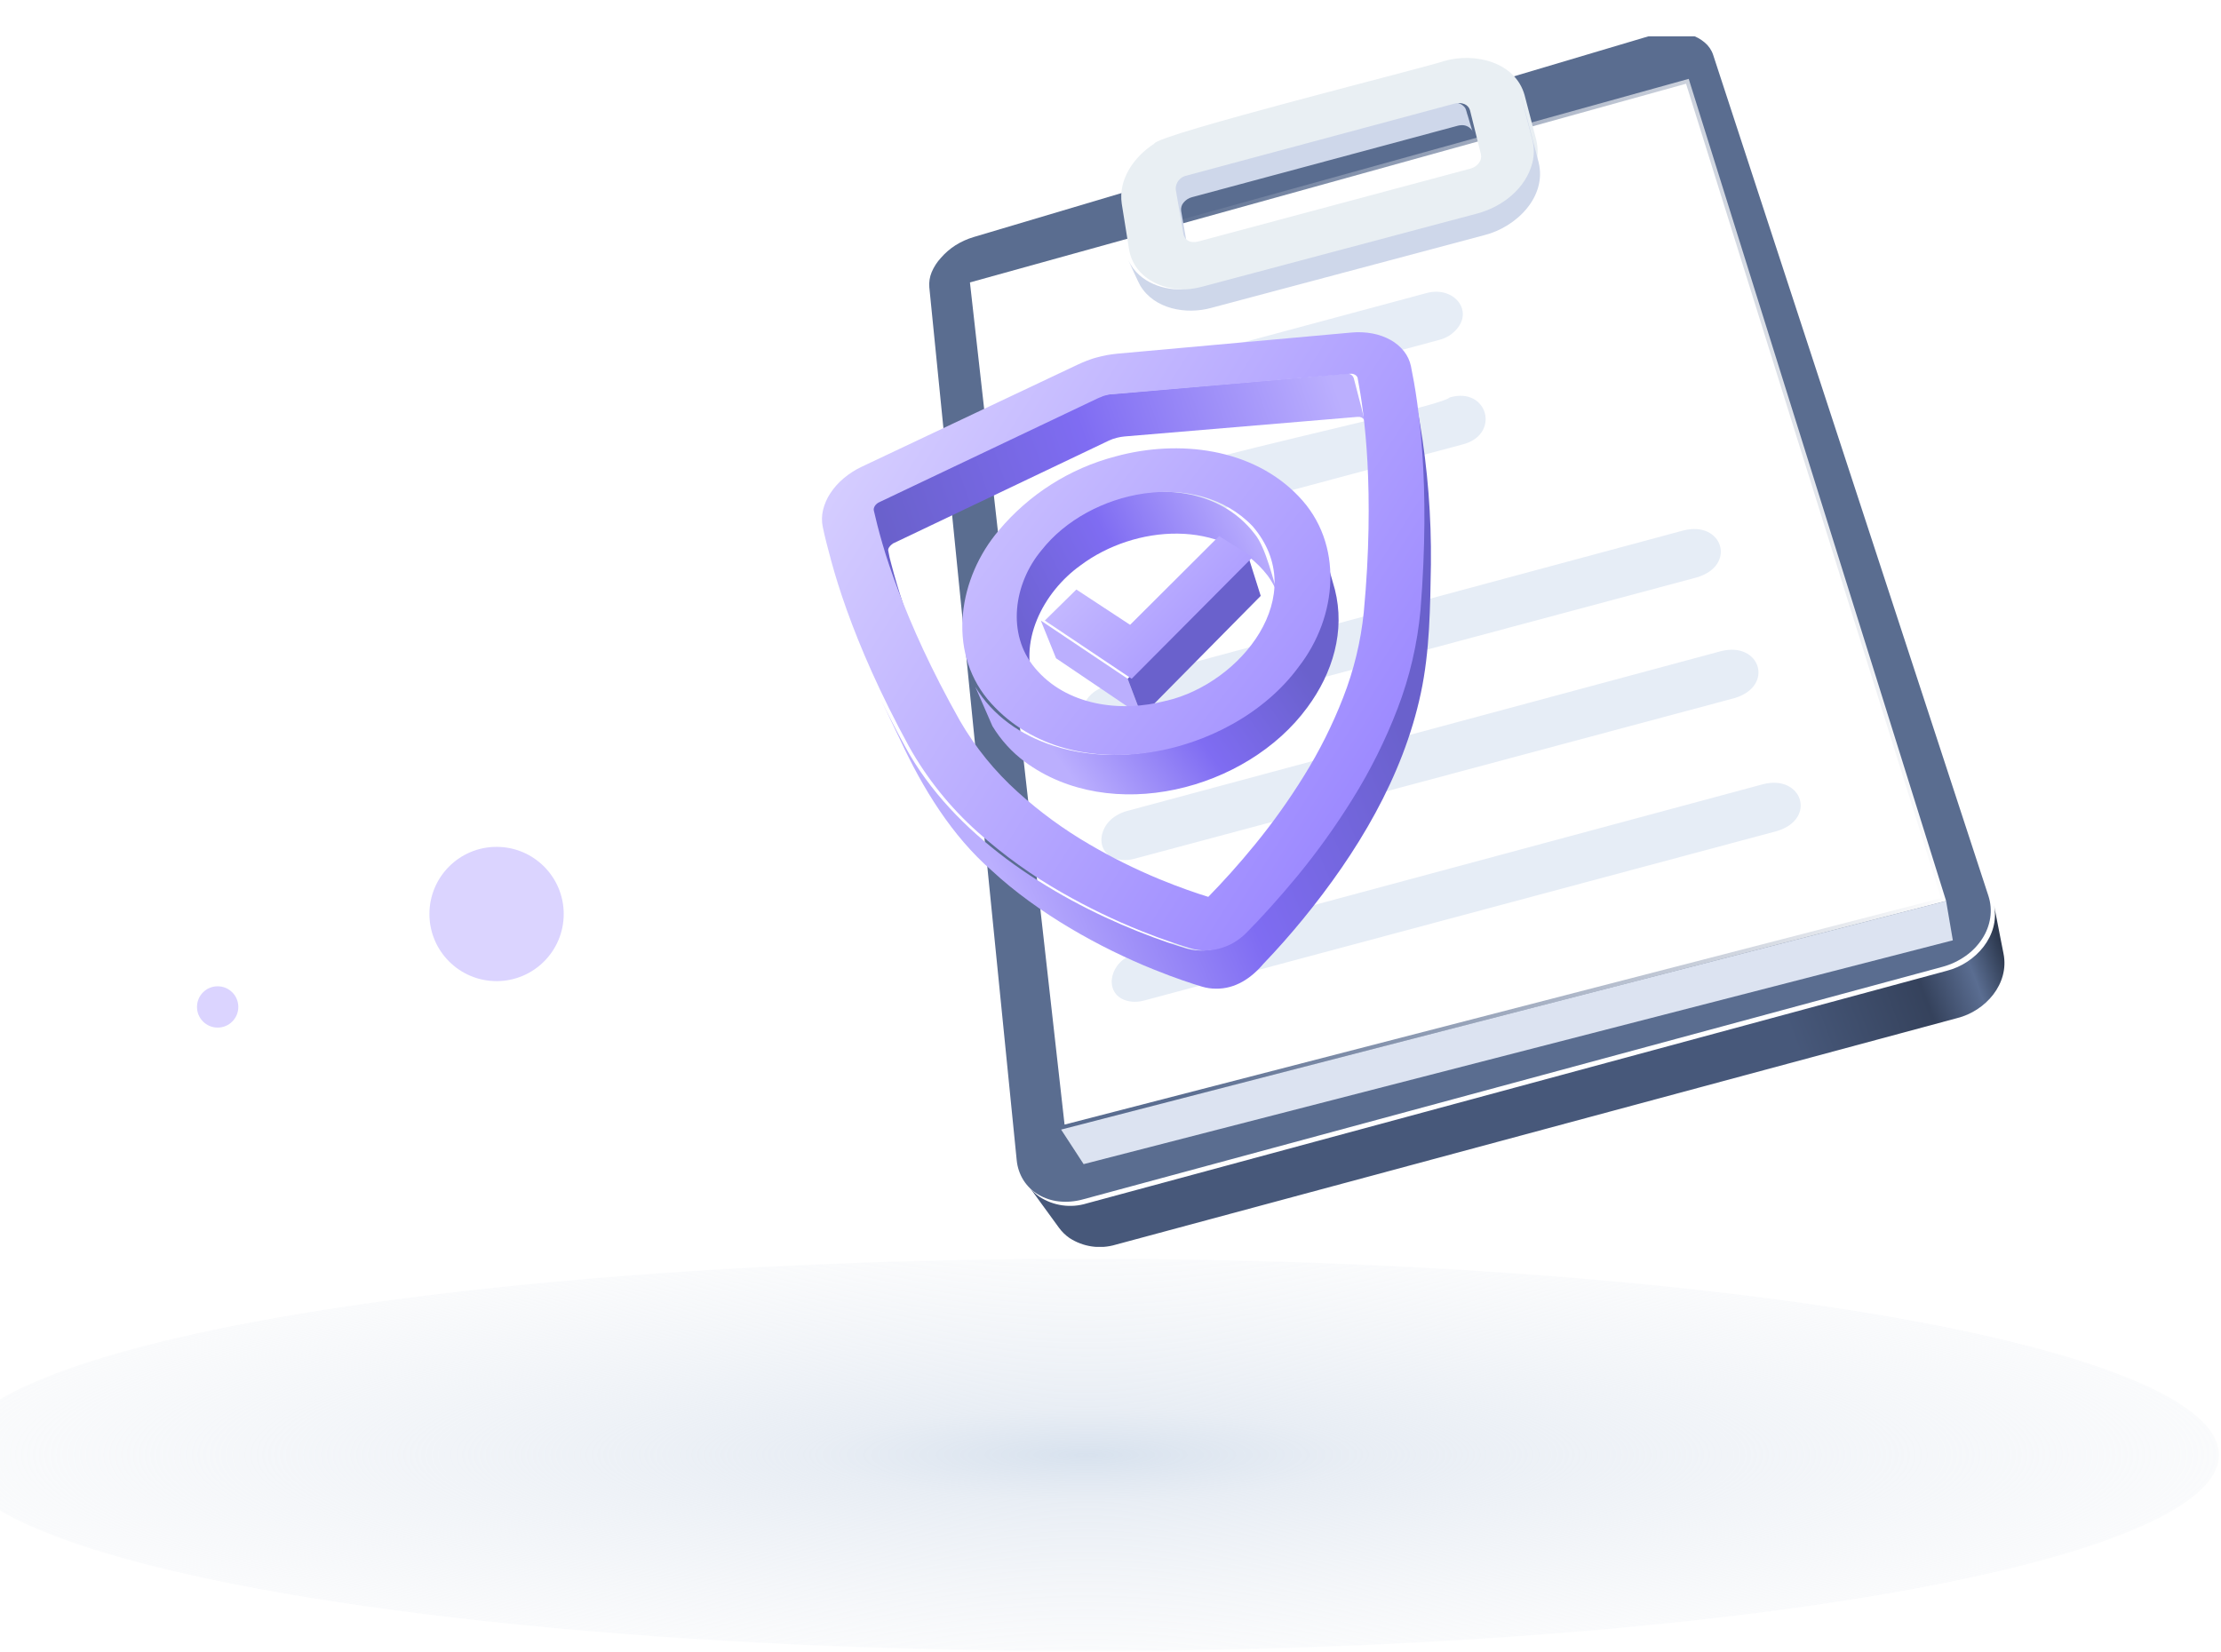 <svg width="430" height="320" viewBox="0 0 430 320" fill="none" xmlns="http://www.w3.org/2000/svg">
<g clip-path="url(#clip0_985_5068)">
<circle opacity="0.3" cx="96.139" cy="177" r="13" fill="#8770FF"/>
<circle opacity="0.3" cx="42.139" cy="195" r="4" fill="#8770FF"/>
<ellipse cx="210.296" cy="281.755" rx="219.296" ry="37.977" fill="url(#paint0_radial_985_5068)"/>
<g clip-path="url(#clip1_985_5068)">
<path d="M387.894 184.69L386.062 175.332C387.235 181.259 382.472 186.59 376.903 188.003L210.415 233.042C208.888 233.515 207.276 233.645 205.693 233.425C204.111 233.204 202.596 232.638 201.255 231.767C200.471 231.219 199.781 230.547 199.213 229.776L205.029 237.767C205.588 238.532 206.268 239.198 207.044 239.74C208.356 240.598 209.839 241.158 211.389 241.382C212.94 241.605 214.52 241.486 216.02 241.034L378.927 197.159C384.432 195.792 389.057 190.498 387.894 184.69Z" fill="url(#paint1_linear_985_5068)"/>
<g filter="url(#filter0_i_985_5068)">
<path d="M320.62 7.596C321.892 7.215 323.212 7.014 324.54 7C325.737 6.983 326.93 7.153 328.075 7.505C329.083 7.815 330.018 8.327 330.823 9.009C331.573 9.635 332.135 10.458 332.444 11.386L385.733 174.24C386.187 175.624 386.309 177.095 386.09 178.534C385.867 179.972 385.339 181.345 384.542 182.562C383.7 183.859 382.618 184.983 381.355 185.874C379.989 186.849 378.46 187.57 376.839 188.003L210.415 233.042C208.899 233.464 207.317 233.595 205.753 233.428C204.353 233.273 203.001 232.823 201.787 232.106C200.636 231.424 199.661 230.481 198.938 229.354C198.194 228.171 197.739 226.829 197.61 225.436L180.693 56.416C180.606 55.412 180.764 54.401 181.151 53.471C181.58 52.458 182.182 51.526 182.928 50.718C183.741 49.778 184.685 48.959 185.731 48.287C186.839 47.588 188.038 47.045 189.294 46.672L320.62 7.596Z" fill="#5A6D90"/>
</g>
<path d="M226.82 42.048L228.651 46.186C228.647 46.22 228.647 46.254 228.651 46.287V46.379V46.471C228.649 46.501 228.649 46.532 228.651 46.562L226.82 42.424V42.333V42.241C226.82 42.241 226.82 42.177 226.82 42.14C226.815 42.109 226.815 42.079 226.82 42.048" fill="#858585"/>
<g filter="url(#filter1_d_985_5068)">
<path d="M373.696 169.075L374.997 176.699L206.713 220.041L202.354 213.353L373.696 169.075Z" fill="#DCE3F1"/>
<path d="M184.701 49.295L323.348 10.815L372.718 168.531L203.021 212.384L184.701 49.295Z" fill="white" stroke="url(#paint2_linear_985_5068)" stroke-width="1.543"/>
<path d="M338.287 146.459C345.835 144.55 348.72 153.193 340.935 155.542L218.42 188.36C217.684 188.564 216.919 188.642 216.157 188.59C210.955 188.122 211.074 182.351 215.04 179.984C215.702 179.567 216.425 179.257 217.183 179.066L338.287 146.459Z" fill="#E6EDF6"/>
<path d="M330.136 120.695C337.702 118.796 340.514 127.448 332.747 129.788L216.424 160.937C215.695 161.129 214.94 161.197 214.189 161.138C208.986 160.68 209.06 154.918 213.035 152.551C213.697 152.134 214.42 151.824 215.178 151.633L330.136 120.695Z" fill="#E6EDF6"/>
<path d="M322.864 97.318C330.439 95.419 333.205 104.089 325.456 106.41L212.714 136.605C211.975 136.809 211.207 136.886 210.443 136.834C205.24 136.375 205.286 130.623 209.27 128.246C209.932 127.83 210.655 127.52 211.414 127.329L322.864 97.318Z" fill="#E6EDF6"/>
<path d="M273.009 51.38C278.779 49.729 283.084 55.674 277.588 59.546C276.918 59.966 276.185 60.276 275.418 60.464L194.624 82.153C186.628 83.878 186.069 74.813 193.149 72.859L273.009 51.38Z" fill="#E6EDF6"/>
<path d="M277.589 71.565C284.99 69.4 287.536 78.85 279.989 80.694L199.204 102.338C196.63 103.099 193.232 102.109 192.792 99.191C187.077 90.768 275.006 74.309 277.589 71.565Z" fill="#E6EDF6"/>
</g>
<g filter="url(#filter2_d_985_5068)">
<path d="M281.226 21.942C281.638 21.888 282.056 21.944 282.44 22.105C282.823 22.267 283.156 22.527 283.406 22.86C283.506 23.061 283.635 23.41 283.488 22.979C283.222 22.19 282.883 20.869 282.627 20.098C282.453 19.657 282.352 19.024 282.142 18.612C281.831 18.169 281.385 17.84 280.871 17.675C280.357 17.509 279.803 17.516 279.293 17.694L227.433 31.686C226.821 31.8 226.269 32.13 225.879 32.617C225.489 33.103 225.287 33.714 225.308 34.337L226.819 43.081L228.651 47.219L227.131 38.512C227.094 38.227 227.117 37.938 227.199 37.663C227.282 37.388 227.42 37.133 227.607 36.916C228.026 36.402 228.597 36.036 229.238 35.87L280.658 22.043C280.843 21.989 281.033 21.956 281.226 21.942V21.942Z" fill="#CED7EA"/>
<g filter="url(#filter3_i_985_5068)">
<path d="M277.297 9.501C283.214 7.794 291.091 9.684 292.868 16.153L295.112 24.759C296.751 31.512 290.688 37.411 284.459 38.989L231.225 53.201C225.244 54.963 217.367 52.651 216.268 45.907L214.867 37.154C214.153 32.42 217.239 28.034 221.141 25.52C221.517 23.75 274.915 10.455 277.297 9.501ZM284.423 27.631L282.289 19.043C282.212 18.773 282.075 18.524 281.887 18.316C281.7 18.108 281.468 17.945 281.208 17.841C280.597 17.599 279.924 17.567 279.293 17.749L227.434 31.686C226.822 31.802 226.272 32.132 225.882 32.618C225.492 33.105 225.289 33.714 225.309 34.337L226.82 43.081C226.916 43.497 227.149 43.869 227.481 44.137C227.813 44.404 228.225 44.553 228.652 44.558C228.988 44.583 229.326 44.549 229.65 44.457L282.353 30.346C283.543 30.044 284.688 28.924 284.395 27.594" fill="#E9EFF3"/>
</g>
<path d="M296.347 29.135L294.103 20.557L292.894 16.199L295.138 24.805C295.499 26.244 295.499 27.751 295.138 29.19C293.892 34.145 289.376 37.723 284.458 39.035L231.224 53.201C227.13 54.293 222.34 53.852 219.061 50.971C218.168 50.177 217.445 49.209 216.936 48.127C217.21 48.733 218.914 52.513 219.216 52.99C221.964 57.577 228.137 58.651 233.001 57.302L285.795 43.237C292.042 41.677 297.977 35.796 296.347 29.135Z" fill="#CED7EA"/>
</g>
<g filter="url(#filter4_d_985_5068)">
<path d="M213.697 128.357L207.258 124.044L196.881 117.09L199.83 124.393L210.079 131.32L216.436 135.623L213.697 128.357Z" fill="#BBAFFE"/>
<path d="M240.806 108.383C241.804 109.76 242.571 111.291 243.078 112.915C241.924 109.649 240.513 102.96 238.269 100.291C224.53 82.445 188.644 96.272 191.648 119.072C192.189 122.228 195.083 127.916 195.935 130.219C192.161 121.439 197.336 111.548 204.618 106.364C215.05 98.575 232.16 97.189 240.806 108.383Z" fill="url(#paint3_linear_985_5068)"/>
<path d="M251.322 102.346C251.404 102.538 253.832 111.154 253.813 111.071C255.847 119.099 253.419 127.237 248.473 133.917C236.713 149.982 210.38 156.707 193.765 144.422C191.256 142.547 189.131 140.204 187.509 137.522L184.191 129.913C187.58 135.528 193.005 139.302 199.37 141.348C215.665 146.587 235.889 139.66 246.01 126.026C251.166 119.127 253.676 110.612 251.322 102.346Z" fill="url(#paint4_linear_985_5068)"/>
<path d="M237.084 104.805L213.691 128.357L216.439 135.623L222.484 129.494L239.456 112.31L237.084 104.805Z" fill="#6A61CC"/>
<g filter="url(#filter5_i_985_5068)">
<path d="M237.127 104.805L219.852 122.173L213.697 128.357L207.258 124.044L196.881 117.09L202.99 111.08L213.395 117.916L230.624 100.731L237.127 104.805Z" fill="url(#paint5_linear_985_5068)"/>
</g>
<g filter="url(#filter6_i_985_5068)">
<path d="M210.524 85.317C222.862 81.941 237.141 83.721 246.026 93.033C254.818 102.144 253.609 116.337 246.026 126.063C233.01 143.871 201.017 150.514 185.794 132.311C177.944 122.723 180.207 108.768 187.965 99.648C193.822 92.647 201.704 87.639 210.524 85.317V85.317ZM220.416 132.623C234.86 129.237 248.544 112.135 237.123 98.832C226.223 87.436 205.459 91.785 196.291 103.419C190.877 109.842 189.412 119.686 194.99 126.292C200.98 133.494 211.477 135.017 220.416 132.604" fill="url(#paint6_linear_985_5068)"/>
</g>
<path d="M258.584 77.647C258.816 77.678 259.036 77.772 259.218 77.919C259.401 78.067 259.539 78.261 259.619 78.482L259.207 76.904L259.152 76.693C258.896 75.537 258.09 72.656 257.833 71.546C257.742 71.124 257.549 70.518 257.458 70.114C257.381 69.897 257.247 69.706 257.069 69.56C256.892 69.415 256.677 69.321 256.45 69.288C256.32 69.27 256.187 69.27 256.056 69.288C255.745 69.288 255.864 69.288 255.827 69.288C254.737 69.399 210.287 73.234 210.113 73.261C209.587 73.317 209.066 73.418 208.556 73.564C208.035 73.712 207.526 73.902 207.036 74.133L164.802 94.162C164.673 94.226 164.55 94.303 164.436 94.391C164.171 94.554 163.967 94.799 163.854 95.089C163.742 95.379 163.727 95.698 163.813 95.997C164.005 96.85 164.216 97.731 164.436 98.575C165.577 102.928 166.953 107.216 168.558 111.42C170.499 116.925 174.429 125.017 176.517 129.623C175.229 126.809 174.007 123.965 172.853 121.09C170.913 116.232 169.274 111.259 167.944 106.199C167.685 105.294 167.477 104.375 167.321 103.447C167.321 102.722 168.475 101.997 168.402 102.098L210.067 82.234C210.561 82.004 211.077 81.822 211.606 81.693C212.096 81.568 212.596 81.483 213.099 81.436C214.015 81.363 257.98 77.647 258.062 77.656C258.236 77.644 258.41 77.641 258.584 77.647V77.647Z" fill="url(#paint7_linear_985_5068)"/>
<path d="M272.406 106.217C272.509 96.975 271.783 87.741 270.235 78.629C269.896 76.39 268.229 69.857 267.743 67.619C267.743 67.683 267.743 67.747 267.743 67.811C270.033 79.106 270.546 90.694 270.281 102.236C270.205 108.342 269.74 114.437 268.888 120.484C267.249 129.328 264.193 137.849 259.839 145.715C255.27 154.069 249.826 161.912 243.6 169.111C241.56 171.509 239.447 173.843 237.261 176.112C235.732 177.754 234.147 179.387 232.013 180.186C229.852 181.081 227.456 181.236 225.199 180.626C223.504 180.121 220.079 179.048 215.655 177.277C198.774 170.534 179.933 158.661 170.609 141.495C168.991 138.535 167.446 135.54 165.975 132.513L169.638 140.155C173.98 149.523 179.659 158.799 187.38 165.506C196.347 173.837 208.446 180.525 218.723 184.654C223.074 186.415 226.453 187.498 228.12 187.993C228.977 188.245 229.865 188.374 230.758 188.379C234.523 188.443 237.628 186.351 239.982 183.553C242.629 180.8 245.184 177.901 247.621 174.928C258.08 162.129 266.992 147.45 270.464 131.109C272.195 122.98 272.268 114.521 272.406 106.217Z" fill="url(#paint8_linear_985_5068)"/>
<g filter="url(#filter7_i_985_5068)">
<path d="M256.221 61.316C257.594 61.185 258.978 61.247 260.334 61.499C261.555 61.729 262.733 62.15 263.823 62.747C264.812 63.296 265.686 64.031 266.397 64.912C267.081 65.768 267.552 66.774 267.771 67.848C268.147 69.683 268.568 71.958 268.962 74.784C269.356 77.61 269.722 81.005 269.988 84.877C270.253 88.748 270.409 93.263 270.372 98.254C270.336 103.245 270.116 108.887 269.621 115.025C269.03 121.571 267.535 128.003 265.179 134.137C262.838 140.241 259.918 146.106 256.459 151.652C253.235 156.849 249.671 161.827 245.789 166.552C242.125 170.974 238.663 174.809 235.668 177.8C235.322 178.13 234.955 178.436 234.569 178.718C234.18 179.012 233.773 179.282 233.351 179.525C232.924 179.762 232.483 179.973 232.032 180.158C231.582 180.342 231.119 180.496 230.649 180.617C229.751 180.852 228.828 180.972 227.901 180.975C227.444 180.976 226.988 180.946 226.536 180.883C226.09 180.821 225.649 180.726 225.217 180.598C223.523 180.094 220.097 179.02 215.673 177.25C210.401 175.143 205.28 172.672 200.35 169.855C194.446 166.513 188.919 162.545 183.863 158.019C178.56 153.287 174.079 147.706 170.6 141.504C167.77 136.33 165.398 131.494 163.401 127.054C161.404 122.613 159.838 118.649 158.547 115.053C157.255 111.456 156.312 108.383 155.57 105.676C154.828 102.97 154.26 100.731 153.894 98.96C153.669 97.875 153.688 96.753 153.949 95.675C154.225 94.529 154.7 93.439 155.35 92.455C156.056 91.375 156.917 90.404 157.905 89.574C158.972 88.666 160.155 87.903 161.423 87.308L203.198 67.554C203.5 67.408 203.812 67.27 204.114 67.141C204.416 67.013 204.746 66.885 205.03 66.765C205.314 66.646 205.671 66.536 205.946 66.435C206.221 66.334 206.596 66.233 206.926 66.141C207.256 66.05 207.585 65.967 207.915 65.894C208.245 65.82 208.584 65.747 208.914 65.683L209.912 65.527L210.919 65.407L256.221 61.316ZM257.476 70.197C257.445 70.046 257.379 69.905 257.284 69.784C257.184 69.662 257.063 69.559 256.927 69.481C256.772 69.397 256.605 69.338 256.432 69.307C256.238 69.279 256.04 69.279 255.846 69.307L210.242 73.243H209.829L209.417 73.307L209.005 73.39L208.602 73.491L208.208 73.61L207.778 73.793L207.393 73.94L207.008 74.115L164.848 94.162C164.664 94.241 164.494 94.35 164.344 94.483C164.204 94.597 164.083 94.733 163.987 94.886C163.892 95.025 163.824 95.181 163.786 95.345C163.749 95.496 163.749 95.653 163.786 95.804C164.161 97.483 164.702 99.63 165.453 102.226C166.204 104.823 167.211 107.823 168.494 111.218C169.776 114.613 171.37 118.475 173.321 122.668C175.271 126.861 177.644 131.522 180.437 136.476C183.428 141.647 187.215 146.314 191.657 150.303C195.932 154.168 200.598 157.575 205.58 160.469C209.896 162.995 214.379 165.224 218.998 167.139C223.037 168.809 226.389 169.937 228.533 170.598C231.281 167.781 234.422 164.341 237.628 160.395C241.033 156.219 244.166 151.827 247.007 147.248C250.024 142.412 252.581 137.304 254.646 131.99C256.719 126.692 258.063 121.136 258.639 115.475C259.189 109.566 259.473 104.199 259.555 99.355C259.638 94.51 259.555 90.29 259.354 86.51C259.152 82.73 258.841 79.546 258.502 76.821C258.163 74.096 257.788 71.894 257.458 70.178" fill="url(#paint9_linear_985_5068)"/>
</g>
</g>
</g>
</g>
<defs>
<filter id="filter0_i_985_5068" x="179.899" y="6.228" width="206.297" height="227.271" filterUnits="userSpaceOnUse" color-interpolation-filters="sRGB">
<feFlood flood-opacity="0" result="BackgroundImageFix"/>
<feBlend mode="normal" in="SourceGraphic" in2="BackgroundImageFix" result="shape"/>
<feColorMatrix in="SourceAlpha" type="matrix" values="0 0 0 0 0 0 0 0 0 0 0 0 0 0 0 0 0 0 127 0" result="hardAlpha"/>
<feOffset dx="-0.771" dy="-0.771"/>
<feGaussianBlur stdDeviation="0.386"/>
<feComposite in2="hardAlpha" operator="arithmetic" k2="-1" k3="1"/>
<feColorMatrix type="matrix" values="0 0 0 0 0.655 0 0 0 0 0.696 0 0 0 0 0.771 0 0 0 1 0"/>
<feBlend mode="normal" in2="shape" result="effect1_innerShadow_985_5068"/>
</filter>
<filter id="filter1_d_985_5068" x="183.861" y="9.872" width="194.991" height="216.34" filterUnits="userSpaceOnUse" color-interpolation-filters="sRGB">
<feFlood flood-opacity="0" result="BackgroundImageFix"/>
<feColorMatrix in="SourceAlpha" type="matrix" values="0 0 0 0 0 0 0 0 0 0 0 0 0 0 0 0 0 0 127 0" result="hardAlpha"/>
<feOffset dx="3.085" dy="5.399"/>
<feGaussianBlur stdDeviation="0.386"/>
<feColorMatrix type="matrix" values="0 0 0 0 0.29 0 0 0 0 0.359 0 0 0 0 0.487 0 0 0 1 0"/>
<feBlend mode="normal" in2="BackgroundImageFix" result="effect1_dropShadow_985_5068"/>
<feBlend mode="normal" in="SourceGraphic" in2="effect1_dropShadow_985_5068" result="shape"/>
</filter>
<filter id="filter2_d_985_5068" x="214.764" y="8.906" width="84.169" height="52.023" filterUnits="userSpaceOnUse" color-interpolation-filters="sRGB">
<feFlood flood-opacity="0" result="BackgroundImageFix"/>
<feColorMatrix in="SourceAlpha" type="matrix" values="0 0 0 0 0 0 0 0 0 0 0 0 0 0 0 0 0 0 127 0" result="hardAlpha"/>
<feOffset dx="1.543" dy="2.314"/>
<feGaussianBlur stdDeviation="0.386"/>
<feColorMatrix type="matrix" values="0 0 0 0 0.879 0 0 0 0 0.899 0 0 0 0 0.938 0 0 0 0.54 0"/>
<feBlend mode="normal" in2="BackgroundImageFix" result="effect1_dropShadow_985_5068"/>
<feBlend mode="normal" in="SourceGraphic" in2="effect1_dropShadow_985_5068" result="shape"/>
</filter>
<filter id="filter3_i_985_5068" x="214.764" y="8.906" width="81.39" height="44.863" filterUnits="userSpaceOnUse" color-interpolation-filters="sRGB">
<feFlood flood-opacity="0" result="BackgroundImageFix"/>
<feBlend mode="normal" in="SourceGraphic" in2="BackgroundImageFix" result="shape"/>
<feColorMatrix in="SourceAlpha" type="matrix" values="0 0 0 0 0 0 0 0 0 0 0 0 0 0 0 0 0 0 127 0" result="hardAlpha"/>
<feOffset dx="0.771"/>
<feGaussianBlur stdDeviation="0.386"/>
<feComposite in2="hardAlpha" operator="arithmetic" k2="-1" k3="1"/>
<feColorMatrix type="matrix" values="0 0 0 0 1 0 0 0 0 1 0 0 0 0 1 0 0 0 1 0"/>
<feBlend mode="normal" in2="shape" result="effect1_innerShadow_985_5068"/>
</filter>
<filter id="filter4_d_985_5068" x="153.738" y="61.249" width="124.077" height="130.988" filterUnits="userSpaceOnUse" color-interpolation-filters="sRGB">
<feFlood flood-opacity="0" result="BackgroundImageFix"/>
<feColorMatrix in="SourceAlpha" type="matrix" values="0 0 0 0 0 0 0 0 0 0 0 0 0 0 0 0 0 0 127 0" result="hardAlpha"/>
<feOffset dx="4.628" dy="3.085"/>
<feGaussianBlur stdDeviation="0.386"/>
<feColorMatrix type="matrix" values="0 0 0 0 0.619 0 0 0 0 0.695 0 0 0 0 0.848 0 0 0 0.22 0"/>
<feBlend mode="normal" in2="BackgroundImageFix" result="effect1_dropShadow_985_5068"/>
<feBlend mode="normal" in="SourceGraphic" in2="effect1_dropShadow_985_5068" result="shape"/>
</filter>
<filter id="filter5_i_985_5068" x="196.881" y="100.731" width="41.017" height="27.626" filterUnits="userSpaceOnUse" color-interpolation-filters="sRGB">
<feFlood flood-opacity="0" result="BackgroundImageFix"/>
<feBlend mode="normal" in="SourceGraphic" in2="BackgroundImageFix" result="shape"/>
<feColorMatrix in="SourceAlpha" type="matrix" values="0 0 0 0 0 0 0 0 0 0 0 0 0 0 0 0 0 0 127 0" result="hardAlpha"/>
<feOffset dx="0.771"/>
<feGaussianBlur stdDeviation="0.386"/>
<feComposite in2="hardAlpha" operator="arithmetic" k2="-1" k3="1"/>
<feColorMatrix type="matrix" values="0 0 0 0 1 0 0 0 0 1 0 0 0 0 1 0 0 0 1 0"/>
<feBlend mode="normal" in2="shape" result="effect1_innerShadow_985_5068"/>
</filter>
<filter id="filter6_i_985_5068" x="180.91" y="83.734" width="72.037" height="59.38" filterUnits="userSpaceOnUse" color-interpolation-filters="sRGB">
<feFlood flood-opacity="0" result="BackgroundImageFix"/>
<feBlend mode="normal" in="SourceGraphic" in2="BackgroundImageFix" result="shape"/>
<feColorMatrix in="SourceAlpha" type="matrix" values="0 0 0 0 0 0 0 0 0 0 0 0 0 0 0 0 0 0 127 0" result="hardAlpha"/>
<feOffset dx="0.771"/>
<feGaussianBlur stdDeviation="0.386"/>
<feComposite in2="hardAlpha" operator="arithmetic" k2="-1" k3="1"/>
<feColorMatrix type="matrix" values="0 0 0 0 1 0 0 0 0 1 0 0 0 0 1 0 0 0 1 0"/>
<feBlend mode="normal" in2="shape" result="effect1_innerShadow_985_5068"/>
</filter>
<filter id="filter7_i_985_5068" x="153.738" y="61.249" width="117.41" height="119.726" filterUnits="userSpaceOnUse" color-interpolation-filters="sRGB">
<feFlood flood-opacity="0" result="BackgroundImageFix"/>
<feBlend mode="normal" in="SourceGraphic" in2="BackgroundImageFix" result="shape"/>
<feColorMatrix in="SourceAlpha" type="matrix" values="0 0 0 0 0 0 0 0 0 0 0 0 0 0 0 0 0 0 127 0" result="hardAlpha"/>
<feOffset dx="0.771"/>
<feGaussianBlur stdDeviation="0.386"/>
<feComposite in2="hardAlpha" operator="arithmetic" k2="-1" k3="1"/>
<feColorMatrix type="matrix" values="0 0 0 0 1 0 0 0 0 1 0 0 0 0 1 0 0 0 1 0"/>
<feBlend mode="normal" in2="shape" result="effect1_innerShadow_985_5068"/>
</filter>
<radialGradient id="paint0_radial_985_5068" cx="0" cy="0" r="1" gradientUnits="userSpaceOnUse" gradientTransform="translate(210.296 281.755) rotate(90) scale(52.343 302.256)">
<stop stop-color="#D8E2EE"/>
<stop offset="0.171" stop-color="#E5EBF3" stop-opacity="0.87"/>
<stop offset="1" stop-color="#F1F3F6" stop-opacity="0"/>
</radialGradient>
<linearGradient id="paint1_linear_985_5068" x1="416.353" y1="211.771" x2="358.9" y2="233.022" gradientUnits="userSpaceOnUse">
<stop stop-color="#222D3F"/>
<stop offset="0.281" stop-color="#2D394F"/>
<stop offset="0.394" stop-color="#5A6D91"/>
<stop offset="0.561" stop-color="#35425C"/>
<stop offset="1" stop-color="#47587A"/>
</linearGradient>
<linearGradient id="paint2_linear_985_5068" x1="375.681" y1="161.933" x2="223.933" y2="166.575" gradientUnits="userSpaceOnUse">
<stop stop-color="white"/>
<stop offset="1" stop-color="white" stop-opacity="0"/>
</linearGradient>
<linearGradient id="paint3_linear_985_5068" x1="195.029" y1="132.495" x2="243.631" y2="107.822" gradientUnits="userSpaceOnUse">
<stop stop-color="#6A61CC"/>
<stop offset="0.498" stop-color="#7F6CF2"/>
<stop offset="1" stop-color="#BBAFFE"/>
</linearGradient>
<linearGradient id="paint4_linear_985_5068" x1="249.226" y1="127.848" x2="208.951" y2="156.23" gradientUnits="userSpaceOnUse">
<stop stop-color="#6A61CC"/>
<stop offset="0.498" stop-color="#7F6CF2"/>
<stop offset="1" stop-color="#BBAFFE"/>
</linearGradient>
<linearGradient id="paint5_linear_985_5068" x1="184.742" y1="103.474" x2="231.697" y2="147.913" gradientUnits="userSpaceOnUse">
<stop stop-color="#D4CCFF"/>
<stop offset="1" stop-color="#9783FF"/>
</linearGradient>
<linearGradient id="paint6_linear_985_5068" x1="159.415" y1="89.631" x2="257.444" y2="166.06" gradientUnits="userSpaceOnUse">
<stop stop-color="#D4CCFF"/>
<stop offset="1" stop-color="#9783FF"/>
</linearGradient>
<linearGradient id="paint7_linear_985_5068" x1="171.286" y1="112.354" x2="257.56" y2="82.415" gradientUnits="userSpaceOnUse">
<stop stop-color="#6A61CC"/>
<stop offset="0.461" stop-color="#7F6CF2"/>
<stop offset="1" stop-color="#BBAFFE"/>
</linearGradient>
<linearGradient id="paint8_linear_985_5068" x1="264.384" y1="131.241" x2="187.264" y2="164.205" gradientUnits="userSpaceOnUse">
<stop stop-color="#6A61CC"/>
<stop offset="0.498" stop-color="#7F6CF2"/>
<stop offset="1" stop-color="#BBAFFE"/>
</linearGradient>
<linearGradient id="paint9_linear_985_5068" x1="156.319" y1="92.213" x2="265.262" y2="161.36" gradientUnits="userSpaceOnUse">
<stop stop-color="#D4CCFF"/>
<stop offset="1" stop-color="#9783FF"/>
</linearGradient>
<clipPath id="clip0_985_5068">
<rect width="430" height="320" fill="white"/>
</clipPath>
<clipPath id="clip1_985_5068">
<rect width="235.236" height="234.465" fill="white" transform="translate(153.738 7)"/>
</clipPath>
</defs>
</svg>
